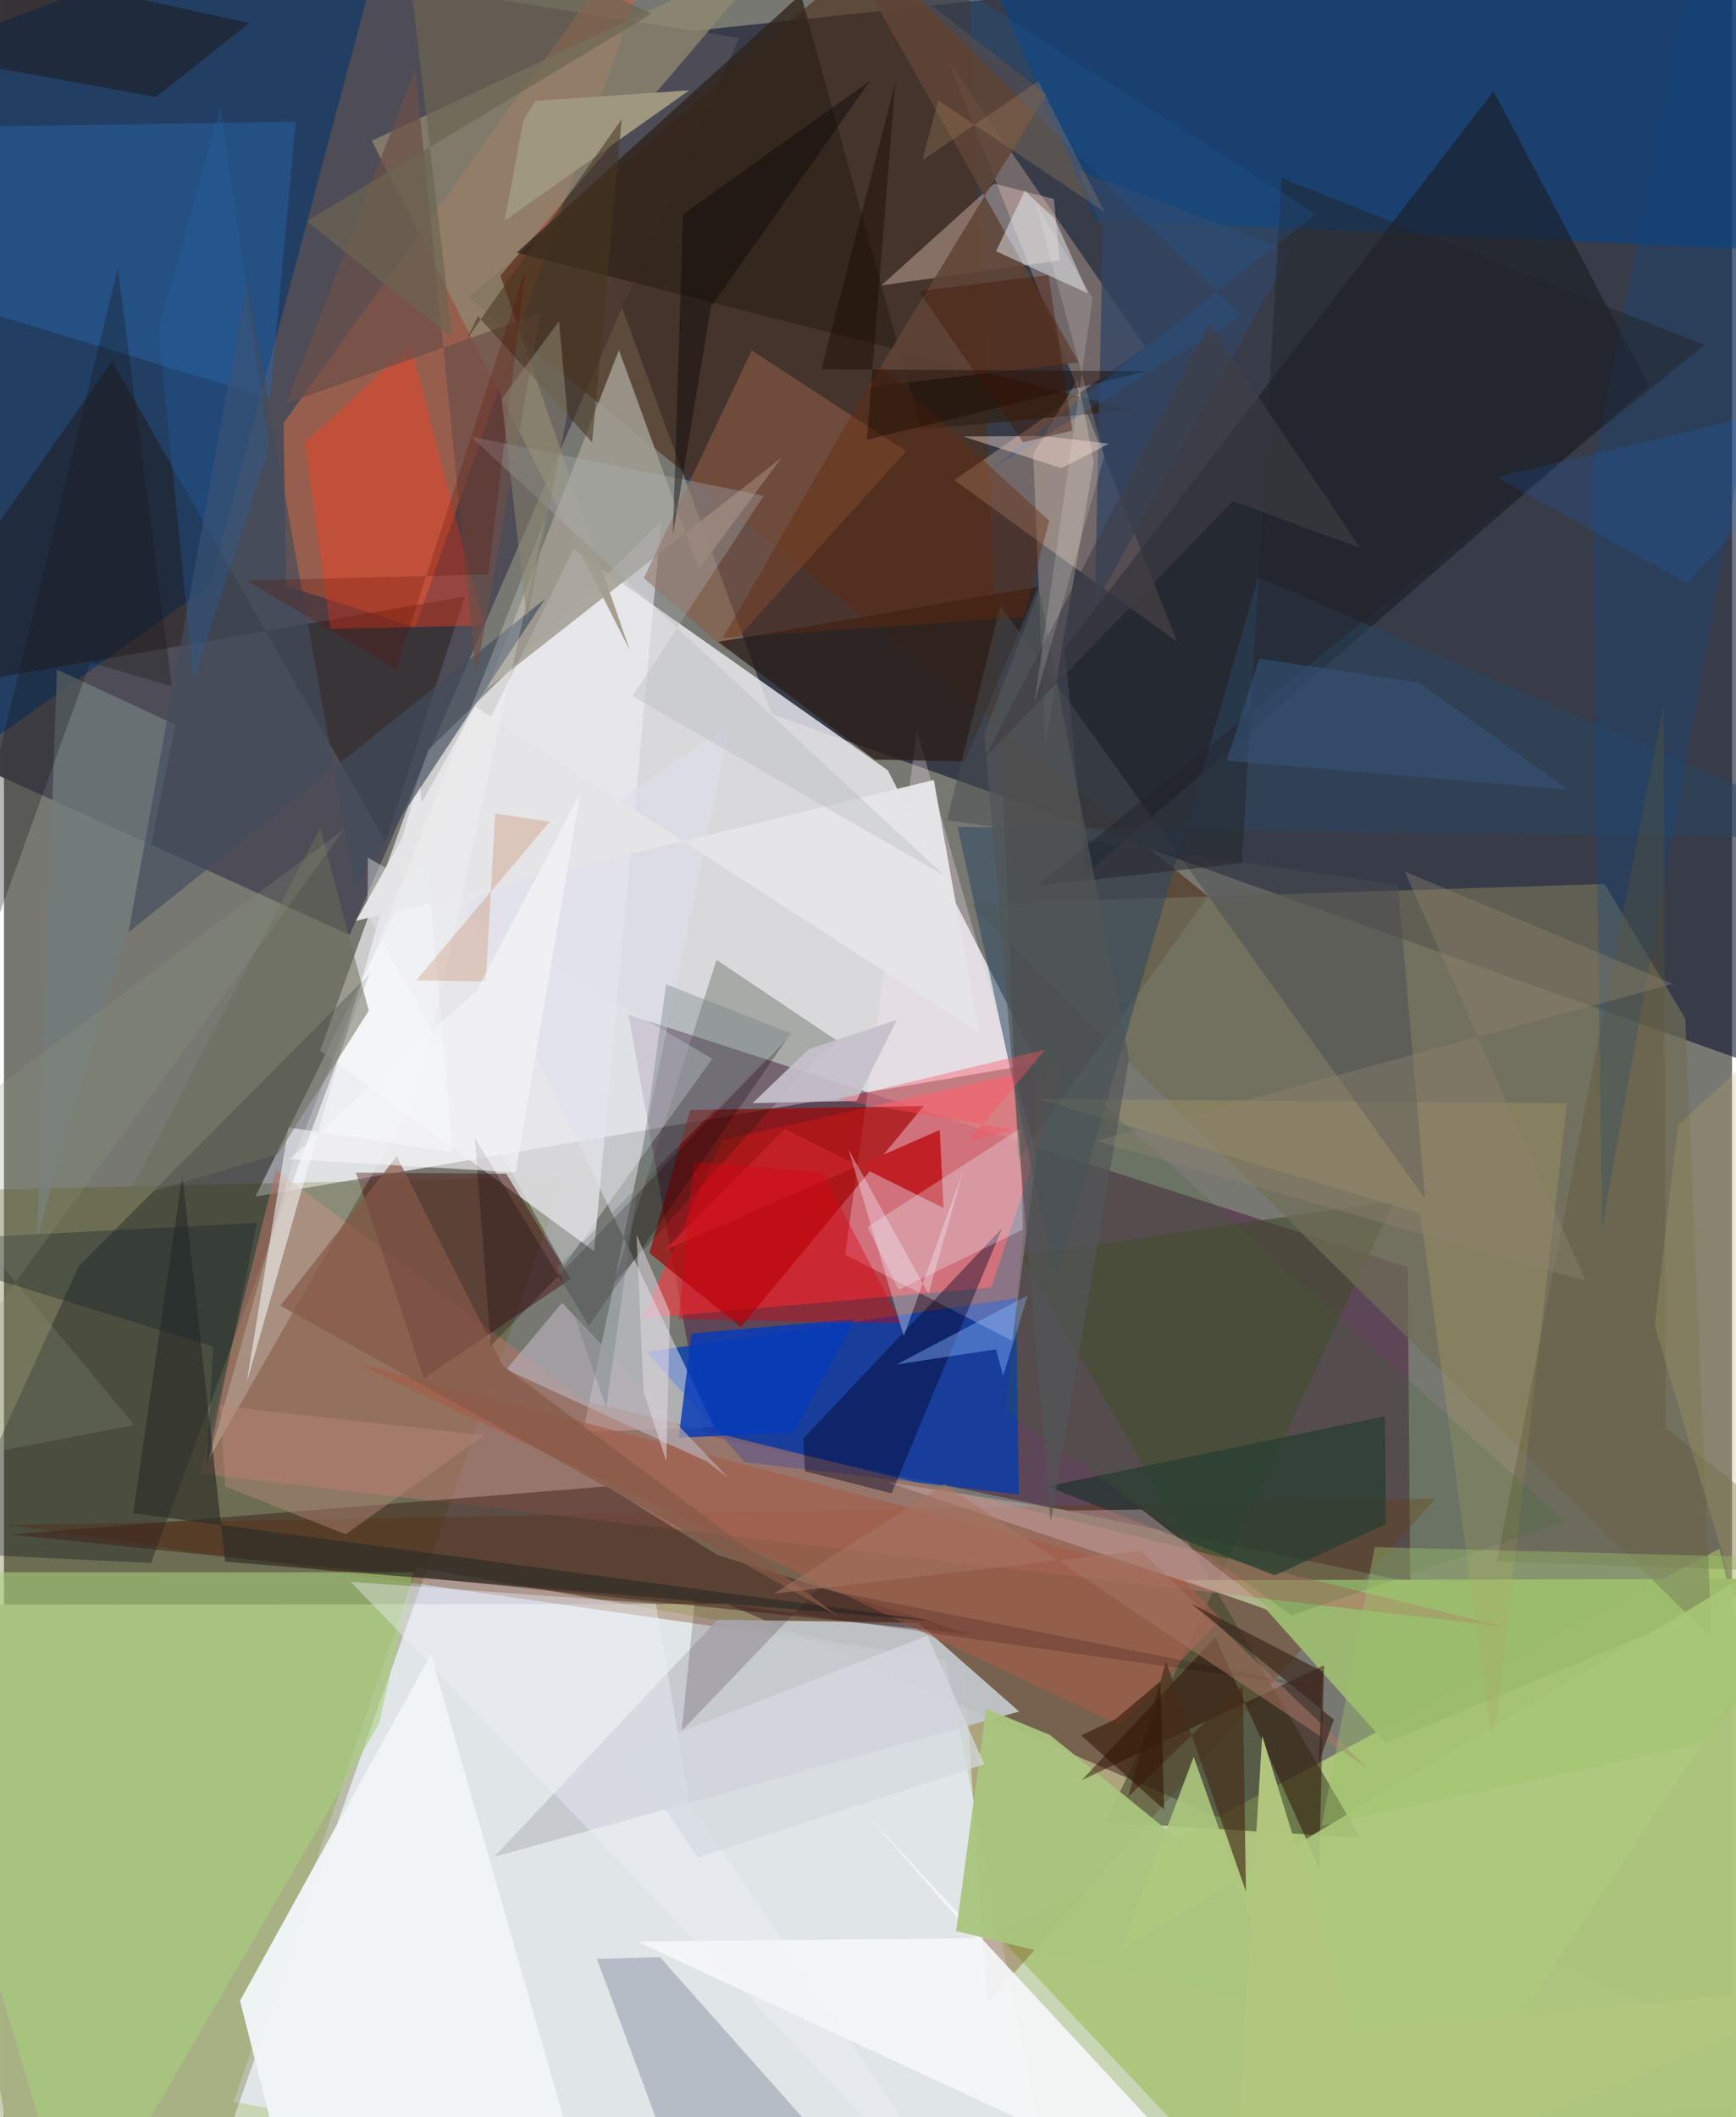 <svg xmlns="http://www.w3.org/2000/svg" width="228" height="278" viewBox="0 0 836 1024"><path fill="#777871" d="M0 0h836v1024H0z"/><path fill="#c8d6b6" fill-opacity=".992" d="M-43.465 776.096l393.34-.334L898 1014.154 11.37 1086z"/><path fill="#0a122c" fill-opacity=".58" d="M371.287 345.337L870.36 523.203l-33.313-561.8-584.12 62.107z"/><path fill="#f4f4fb" fill-opacity=".776" d="M427.578 372.543L275.576 265.55 121.664 578.72l378.442-64.402z"/><path fill="#4e4c56" fill-opacity=".992" d="M355.627 18.372L2.811-37.905-62 348.158l229.28 104.007z"/><path fill="#acc57c" fill-opacity=".98" d="M898 1040.262l-315.667 3.864-101.776-108.248 349.385-186.854z"/><path fill="#3a0030" fill-opacity=".42" d="M338.683 694.133l-36.568-203.35L679.087 612.97l1.218 152.25z"/><path fill="#ecebff" fill-opacity=".675" d="M111.099 1016.69l88.532-258.546 255.81 44.885L512.214 1086z"/><path fill="#ef4045" fill-opacity=".675" d="M477.68 622.685l35.837-108.615-166.03 37.331-38.742 86.287z"/><path fill="#535200" fill-opacity=".275" d="M89.553 1086L271.21 569.078l-289.845 6.55L-45.861 1086z"/><path fill="#b1644b" fill-opacity=".753" d="M326.817-62L135.27 204.567l1.329 78.85 62.426 19.943z"/><path fill="#ecebee" fill-opacity=".733" d="M205.357 362.677l112.576-110.454-32.45 352.928-132.537-97.05z"/><path fill="#013bb2" fill-opacity=".741" d="M358.432 707.256l132.493 15.562-1.242-94.922-178.85 25.992z"/><path fill="#733300" fill-opacity=".314" d="M475.742 968.877L464.34 803.894 1.958 737.624l690.516-12.792z"/><path fill="#4d301c" fill-opacity=".631" d="M224.597 143.92l357.99 289.624-91.98 127.32L464.563-62z"/><path fill="#083669" fill-opacity=".631" d="M-62 33.566l54.095 325.979 107.54-76.357L191.845-62z"/><path fill="#0a4283" fill-opacity=".651" d="M528.453 106.208L454.977-61.55 898-10.162l-38.84 131.328z"/><path fill="#f6cab2" fill-opacity=".314" d="M567.521 310.43l-107.78-78.214 92.542-64.227L456.81 29.135z"/><path fill="#000615" fill-opacity=".306" d="M36.192 612.426l140.722-141.475L71.136 755.978l-98.14-4.761z"/><path fill="#424a2e" fill-opacity=".604" d="M672.384 580.78l-180.277 26.566 164.09 281.495-123.045-7.508z"/><path fill="#1b1e25" fill-opacity=".62" d="M523.144 423.107l272.645-236.531-75.147-142.499-207.374 269.418z"/><path fill="#9cb871" fill-opacity=".996" d="M610.67 778.47l-39.381-14.179 287.6-.65-190.492 79.473z"/><path fill="#ffebfa" fill-opacity=".282" d="M406.976 606.806l80.874 41.728 11.828-90.192-57.937-204.847z"/><path fill="#706d57" fill-opacity=".714" d="M826.13 792.374l-12.74-299.73-39.03-65.1-307.52 9.687z"/><path fill="#dddfeb" fill-opacity=".537" d="M222.843 438.49l128.6-88.402-71.251 342.63 63.559-2.472z"/><path fill="#a20000" fill-opacity=".655" d="M331.975 536.88l113.007-1.962-88.506 106.919-44.26-35.776z"/><path fill="#908971" fill-opacity=".761" d="M177.928 68.043L302.647 314.23l-62.474-180.933 133.44-156.863z"/><path fill="#af7466" fill-opacity=".588" d="M94.853 712.738l630.722 74.03-444.551-109.193-149.435-111.798z"/><path fill="#c5c9ce" fill-opacity=".918" d="M442.267 784.869l-97.003-1.456-108.082 114.641 253.95-70.24z"/><path fill="#a29d93" fill-opacity=".851" d="M233.828 333.023L376.222 221.35l-40.077 54.05-38.628-106.075z"/><path fill="#f1f5f8" fill-opacity=".965" d="M114.217 967.694L144.081 1086l142.017-7.908-79.56-277.942z"/><path fill="#1e1511" fill-opacity=".435" d="M184.568 407.075l38.374-118.52L-62 337.867 52.363 174.642z"/><path fill="#ffdecf" fill-opacity=".353" d="M510.738 125.963l-2.793-29.683-28.89-7.487-54.612 49.238z"/><path fill="#512120" fill-opacity=".565" d="M170.261 567.144l32.857 99.473 71.097-48.048L243 567.699z"/><path fill="#3d2017" fill-opacity=".49" d="M291.82 718.894l53.424 33.245 122.949 38.447-465.028-48.41z"/><path fill="#2a65ab" fill-opacity=".459" d="M128.771 192.603L141.2 58.84-62 62.031v72.75z"/><path fill="#f4f5f6" fill-opacity=".945" d="M417.765 878.082l52.074 59.388-163.544 1.583 295.15 137.02z"/><path fill="#ff3c21" fill-opacity=".4" d="M196.735 167.29l-51.098 46.718 12.244 90.13 74.283-1.583z"/><path fill="#101d0b" fill-opacity=".251" d="M403.594 503.725l-58.881-39.464-49.93 156.46 99.791-110.232z"/><path fill="#a7d07b" fill-opacity=".576" d="M198.092 760.436l-16.674 73.244L35.068 1086-62 760.505z"/><path fill="#2d4761" fill-opacity=".529" d="M508.816 618.135l-47.452-218.177L898 405.547 606.796 279.184z"/><path fill="#a9afbc" fill-opacity=".769" d="M317.368 946.59l-30.506.836 48.255 130.377 90.675-9.176z"/><path fill="#885b46" fill-opacity=".608" d="M349.573 314.528l-40.02-34.876 52.188-110.17 74.696 48.737z"/><path fill="#040024" fill-opacity=".408" d="M387.533 711.595l41.87 10.692 53.501-128.248-96.222 101.75z"/><path fill="#273634" fill-opacity=".765" d="M614.748 761.935l-110.164-43.013 163.484-33.935.427 52.214z"/><path fill="#2b1f1a" fill-opacity=".78" d="M500.164 283.819l-154.641 26.624 75.694 56.931 43.638.935z"/><path fill="#a9c57f" fill-opacity=".949" d="M460.62 933.998l230.651 55.57L506.006 839.13l-30.887-12.714z"/><path fill="#30231a" fill-opacity=".776" d="M248.095 122.2L385.49-2.694l58.314 210.277 102.733-9.235z"/><path fill="#a45d47" fill-opacity=".62" d="M588.72 783.075l-18.153-19.13L169.77 659.05l369.777 175.377z"/><path fill="#fae6d2" fill-opacity=".263" d="M503.778 360.494l-5.857-140.854 21.544-36.32 7.808 39.981z"/><path fill="#2d2d27" fill-opacity=".667" d="M106.966 755.283l344.084 28.872-388.525-52.291 23.749-163.388z"/><path fill="#fafdff" fill-opacity=".537" d="M137.62 545.28l79.467 12.102-16.113-181.257-83.557 292.555z"/><path fill="#c12227" fill-opacity=".996" d="M319.395 604.845l58.298-58.805 76.869 38.253-1.844-37.76z"/><path fill="#290a00" fill-opacity=".471" d="M638.636 805.46l-2.386 97.885-50.231-111.46-64.555 69.093z"/><path fill="#063bb9" fill-opacity=".835" d="M381.827 693.044l29.841-55.078-79.049 7.047-6.191 50.341z"/><path fill="#727d7e" fill-opacity=".749" d="M71.392 407.952L16.035 598.46l9.598-274.608 57.362 26.656z"/><path fill="#ebf8ff" fill-opacity=".286" d="M491.731 545.728l-73.94 47.685 15.01 30.404 60.063-29.057z"/><path fill="#424d5d" fill-opacity=".659" d="M261.817 289.639L169.787 429l-52.252-292.979-57.301 314.882z"/><path fill="#ad9d64" fill-opacity=".345" d="M756.171 533.592L500.287 531.5l184.854 55.35 35.303 259.456z"/><path fill="#0e4786" fill-opacity=".29" d="M773.094 594.056l-4.938-364.618 53.77-274.267 41.607 136.912z"/><path fill="#604436" fill-opacity=".867" d="M504.23 45.778L418.187 187.22l101.73-11.91L401.574-34.082z"/><path fill="#e5e4e6" fill-opacity=".976" d="M227.949 341.762l243.654 157.576-21.755-122.09-279.518 68.134z"/><path fill="#8ebdff" fill-opacity=".404" d="M483.403 665.482l-3.489-12.857-48.07 7.308 63.387-33.339z"/><path fill="#d4b6ba" fill-opacity=".392" d="M614.08 779.314L427.65 716.93l87.51 13.652 35.321-.463z"/><path fill="#b8b0b8" fill-opacity=".659" d="M340.138 706.92l-97.154-44.508 27.021-32.291 80.153 84.477z"/><path fill="#344663" fill-opacity=".78" d="M519.526 82.418l12.088 28.885-3.914 181.383L622.822 121.4z"/><path fill="#5c5537" fill-opacity=".353" d="M891.646 760.947l-169.426-5.722 80.747-414.637.871 349.943z"/><path fill="#a09780" d="M257.207 48.8l-5.868 9.371-9.08 48.522 89.308-63.002z"/><path fill="#474c51" fill-opacity=".494" d="M482.02 292.916l-25.837 103.771 218.214 31.326 13.134 151.823z"/><path fill="#ecf6fe" fill-opacity=".455" d="M493.817 92.272l14.446 13.363 16.177 36.313-44.483-20.41z"/><path fill="#de0012" fill-opacity=".38" d="M395.91 567.034l-62.264-4.973-7.29 75.95 107.639 1.949z"/><path fill="#1b1510" fill-opacity=".455" d="M73.505 46.926l45.216-35.807L-62-28.041v50.282z"/><path fill="#66290d" fill-opacity=".416" d="M423.944 176.78l81.702 75.099-12.245 46.599-145.642 10.088z"/><path fill="#e4e8eb" fill-opacity=".42" d="M175.912 442.549l.093-27.807 166.642 97.324-71.854 100.214z"/><path fill="#1d040f" fill-opacity=".18" d="M394.03 768.23l-66.19 68.937 6.505-63.5 307.75 43.603z"/><path fill="#aec97f" fill-opacity=".878" d="M658.93 1086L898 728.956 540.513 942.97l35.05-93.252z"/><path fill="#6c4f47" fill-opacity=".69" d="M259.497 151.457l-31.073 174.995-29.395-293.35-62.456 162.01z"/><path fill="#18252e" fill-opacity=".38" d="M122.476 591.447L-62 600.979l163.234 50.256-3.253 58.717z"/><path fill="#fbfeff" fill-opacity=".212" d="M261.77 251.221L140.19 560.183 99.375 705.201l100.877-175.79z"/><path fill="#452d19" fill-opacity=".667" d="M599.293 815.318l-55.421 53.779 18.282-65.658 38.688 111.502z"/><path fill="#f1f3fe" fill-opacity=".388" d="M167.857 765.1l147.552 10.522 16.195 95.997L475.676 1086z"/><path fill="#865948" fill-opacity=".702" d="M403.654 781.708l-162.39-121.314-51.25-101.159-56.273 72.284z"/><path fill="#6b6c5a" fill-opacity=".518" d="M132.455 558.295L59.03 580.022l94.018-179.588 23.427 88.402z"/><path fill="#13000b" fill-opacity=".267" d="M227.805 550.407L235.491 651 379.14 501.962l-96.207 139.256z"/><path fill="#c6c1ca" fill-opacity=".918" d="M431.943 493.265l-42.728 14.27-27.068 26.019 50.35-1.144z"/><path fill="#a97565" fill-opacity=".541" d="M372.527 770.795l82.496-53.01 204.658 137.438-109.786-105.227z"/><path fill="#aeb5b9" fill-opacity=".318" d="M454.92 423.463l-228.984-212.28 141.673 28.583-63.575 96.951z"/><path fill="#22242b" fill-opacity=".502" d="M618.065 86.152l-19.152 331.323-99.32 11.045L822.57 166.847z"/><path fill="#b3c67e" fill-opacity=".996" d="M593.768 1086L898 958.732l-245.28 24.465-44.02-143.704z"/><path fill="#b9887b" fill-opacity=".443" d="M106.89 718.89l-2.137-38.942 127.488 14.236-66.94 47.927z"/><path fill="#37652d" fill-opacity=".188" d="M755.102 735.924l-253.2-228.999-17.223 175.157 138.194 99.19z"/><path fill="#161414" fill-opacity=".302" d="M81.252 331.832L55.125 129.839-62 607.665 41.748 320.476z"/><path fill="#b95113" fill-opacity=".204" d="M237.648 393.532l-4.525 81.196-33.634-.58 64.503-76.7z"/><path fill="#36547a" fill-opacity=".549" d="M756.586 381.914l-71.932-51.634-77.42-11.771-15.66 49.444z"/><path fill="#9ec46b" fill-opacity=".4" d="M637.423 883.1l182.837-39.395L898 754.346l-234.847-6.053z"/><path fill="#f6f4ff" fill-opacity=".337" d="M435.32 646.274l-26.826-90.528 38.798 70.064 16.894-59.93z"/><path fill="#190900" fill-opacity=".424" d="M552.48 179.52l-157.063-.929 35.739-138.204-13.737 172.302z"/><path fill="#535657" fill-opacity=".671" d="M474.32 354.794l26.577-69.6 43.368 226.753L506.34 736.04z"/><path fill="#e5dde7" fill-opacity=".498" d="M309.388 672.844l11.043 34.015 1.741-72.185-16.143-37.496z"/><path fill="#90846d" fill-opacity=".376" d="M807.302 475.828l-278.888 75.96 236.776 67.76-87.488-198.007z"/><path fill="#235fa3" fill-opacity=".318" d="M128.259 216.83l-36.57 111.55-16.973-168.676 30.071-108.352z"/><path fill="#0a0606" fill-opacity=".416" d="M342.073 148.238l-18.471 110.56 4.95-155.173 90.485-64.6z"/><path fill="#2e1301" fill-opacity=".549" d="M521.119 839.386l40.156 35.858-1.832-62.088-21.654 18.283z"/><path fill="#f6f7fa" fill-opacity=".604" d="M247.564 567.057L138.162 560.6l90.52-81.324 50.172-95.697z"/><path fill="#717d7f" fill-opacity=".361" d="M320.366 476.07l60.617 23.816L267.772 612.91l23.604 68.012z"/><path fill="#3c271c" fill-opacity=".686" d="M638.19 808.61l-2.321 44.517 7.507-21.405-69.14-56.21z"/><path fill="#1c5795" fill-opacity=".29" d="M634.732 103.608l-158.47 124.083 122.252-74.796L391.952-50.767z"/><path fill="#473520" fill-opacity=".557" d="M229.245 152.898l55.324 61.096 14.258-156.337-75.143 106.782z"/><path fill="#6c6551" fill-opacity=".678" d="M313.317 6.631L191.895-49.14l25.094 212.539-70.526-56.477z"/><path fill="#8f987d" fill-opacity=".235" d="M-46.32 557.747L63.098 689.23-62 713.37l226.794-312.468z"/><path fill="#5e0f01" fill-opacity=".251" d="M189.685 323.551l62.735-193.724-18.159 147.998-117.105 2.957z"/><path fill="#bcae69" fill-opacity=".239" d="M798.579 641.051l11.283-96.857L898 462.956v513.451z"/><path fill="#1172f2" fill-opacity=".145" d="M770.509 257.741l-48.607-26.945L898 188.79l-83.58 93.485z"/><path fill="#89846f" fill-opacity=".553" d="M253.043 300.059l19.498-99.936-4-44.754-27.792 37.46z"/><path fill="#ffe5d7" fill-opacity=".4" d="M503.334 210.885l31.242 3.72-23.007 11.846-47.487-15.335z"/><path fill="#af8d66" fill-opacity=".275" d="M532.414 102.491l-31.985-63.236-56.147 38.282 7.68-28.977z"/><path fill="#d6dae1" fill-opacity=".725" d="M474.241 853.27l-27.484-62.187-145.41 56.666 34.253 50.617z"/><path fill="#ff5060" fill-opacity=".388" d="M503.72 507.652l-100.616 24.167 84.483 14.444-21.17 5.994z"/><path fill="#3f3e44" fill-opacity=".604" d="M594.483 242.32L474.401 366.59l108.671-210.028 73.133 108.548z"/><path fill="#fffdf3" fill-opacity=".157" d="M498.46 340.184l28.237-196.1-27.62-45.758L532.32 220.58z"/><path fill="#421401" fill-opacity=".376" d="M505.305 133.004l11.554 75.267-23.838 5.655-50.524-73.096z"/></svg>